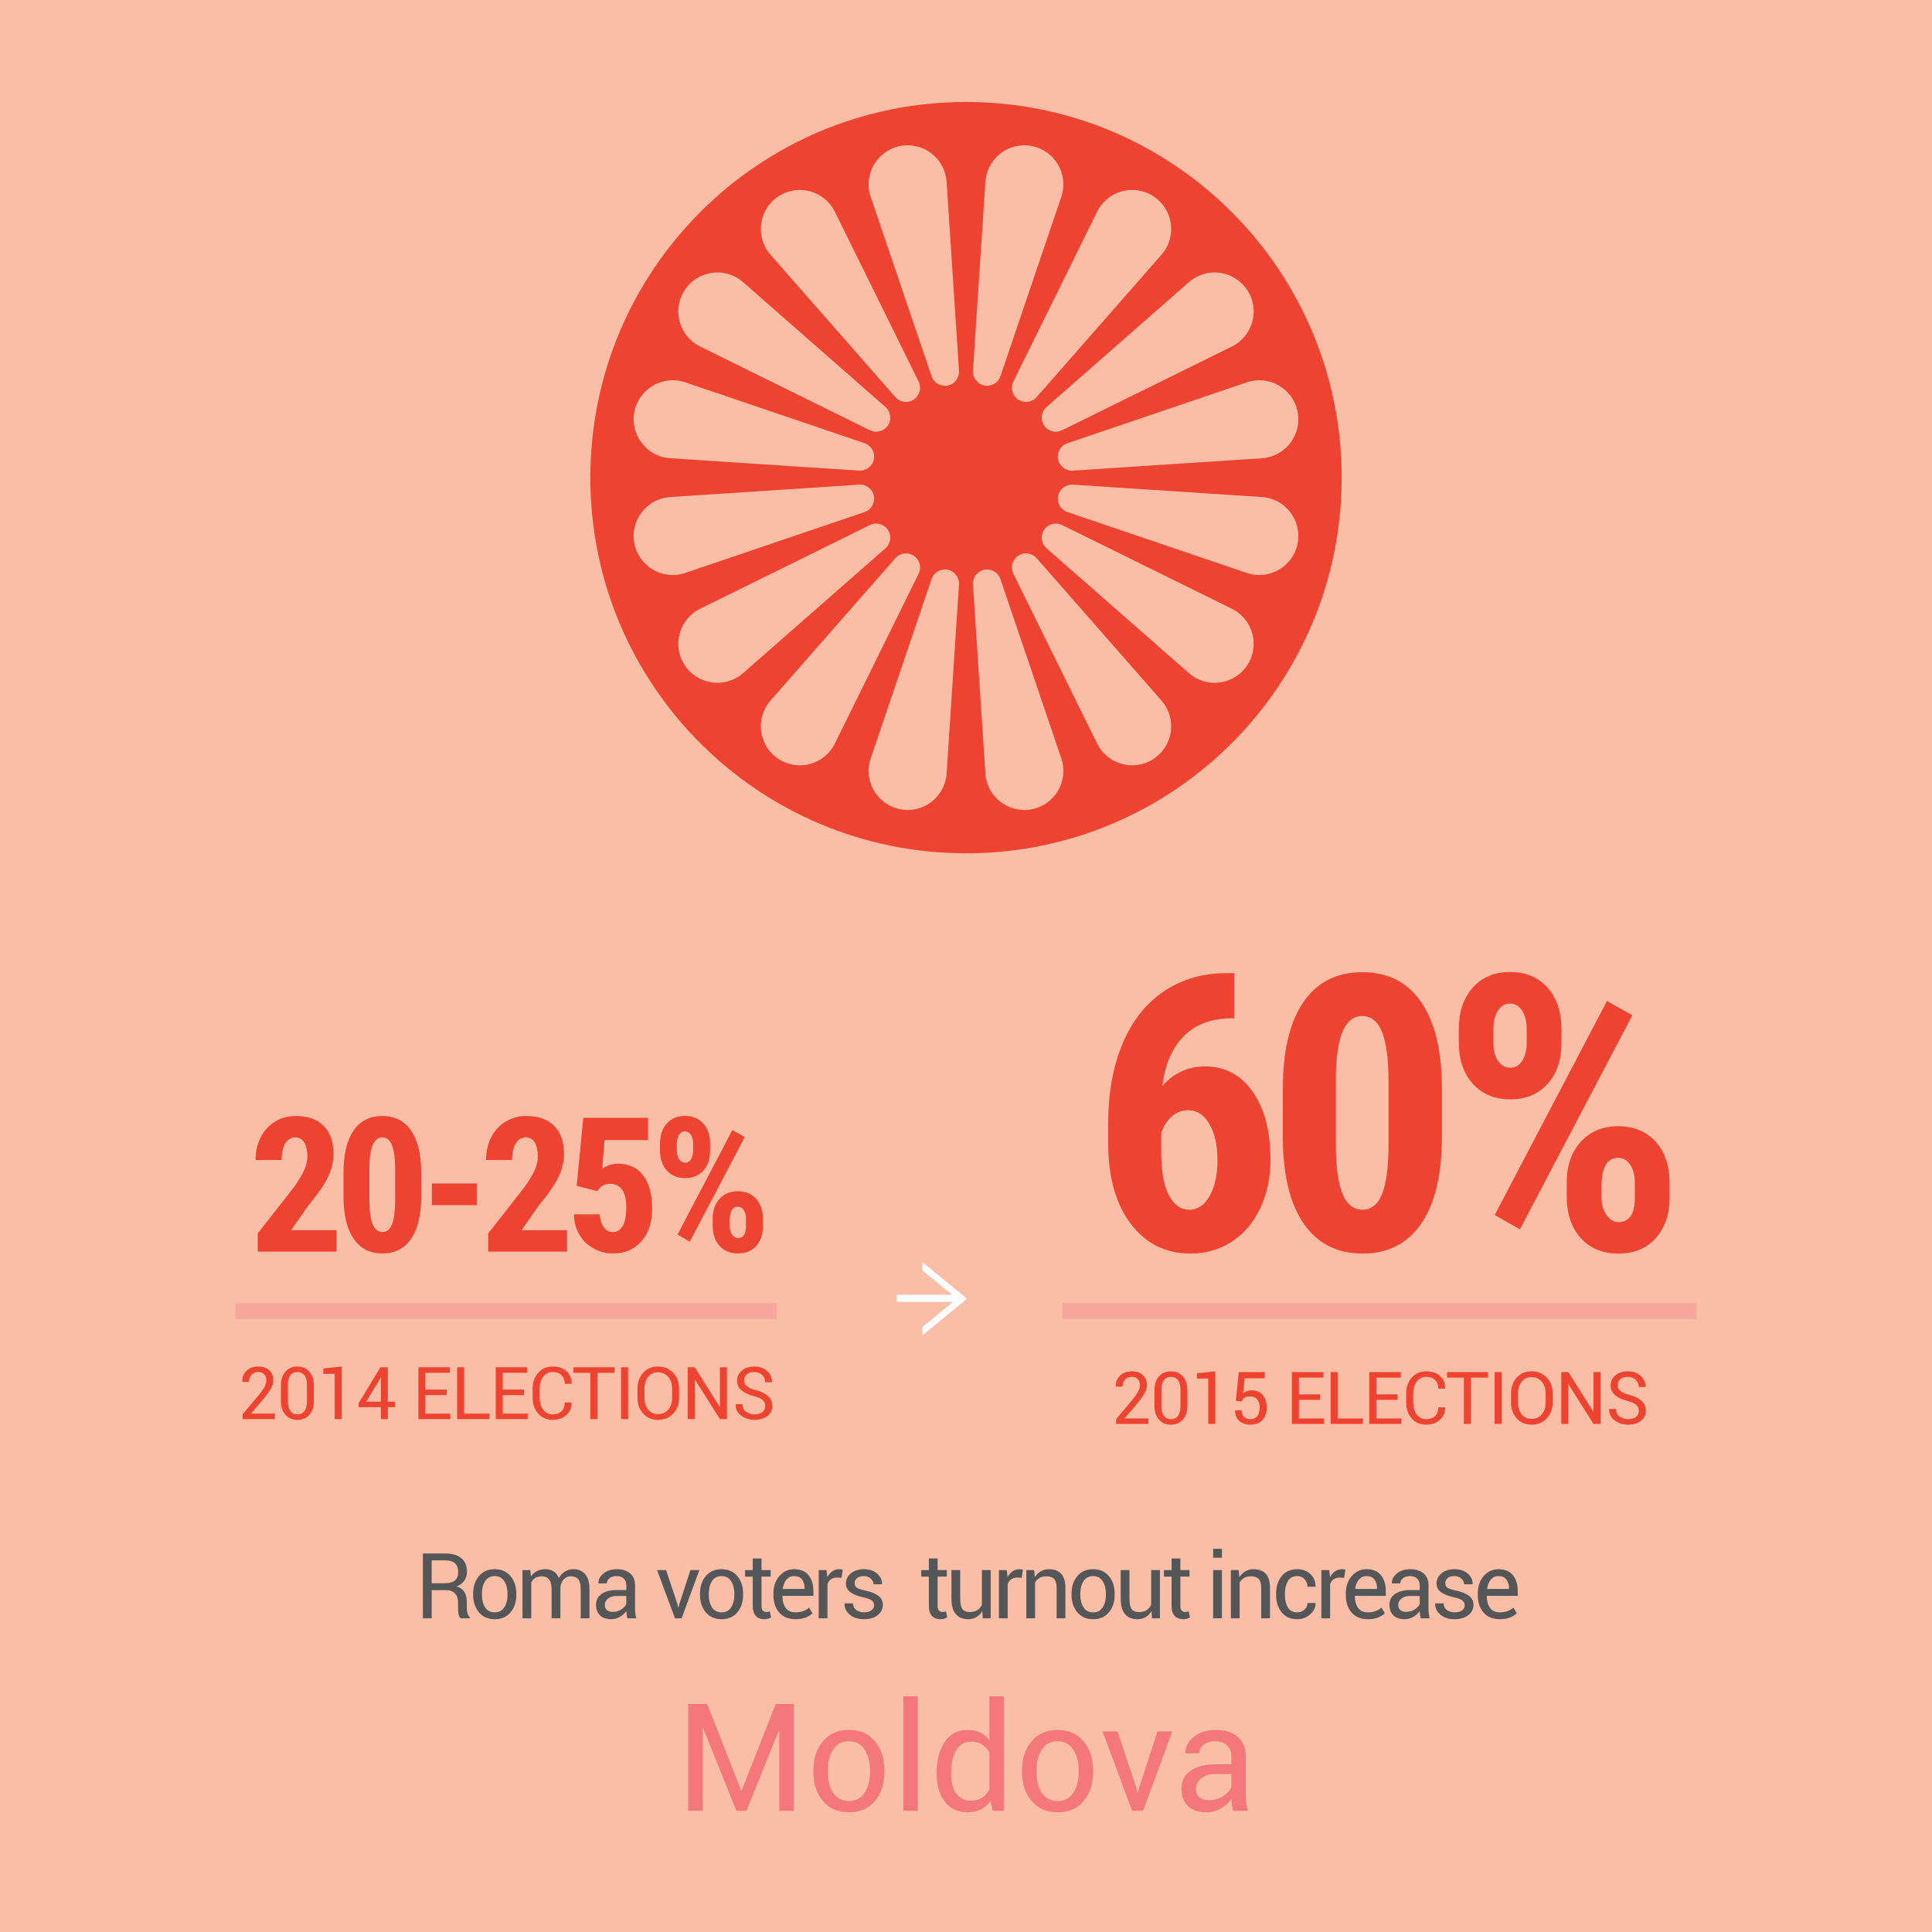 <?xml version="1.0" encoding="utf-8"?>
<!-- Generator: Adobe Illustrator 16.0.0, SVG Export Plug-In . SVG Version: 6.00 Build 0)  -->
<!DOCTYPE svg PUBLIC "-//W3C//DTD SVG 1.1//EN" "http://www.w3.org/Graphics/SVG/1.1/DTD/svg11.dtd">
<svg version="1.1" xmlns="http://www.w3.org/2000/svg" xmlns:xlink="http://www.w3.org/1999/xlink" x="0px" y="0px" width="100%"
	 height="100%" viewBox="0 0 360 360" enable-background="new 0 0 360 360" xml:space="preserve" class="c-infographic-svg">
<g id="Layer_1">
	<g>
		<rect fill="#FABEA7" width="360" height="360"/>
	</g>
	<g>
		<g>
			<path fill="#ef4331" d="M180.001,19c-38.666,0-70,31.342-70,70.002c0,38.659,31.334,69.998,70,69.998
				c38.658,0,69.998-31.339,69.998-69.998C249.999,50.342,218.659,19,180.001,19z"/>
		</g>
		<g>
			<g id="petal-15">
				<path fill="#fabea7" d="M144.998,36.619c3.65-2.436,8.623-1.11,10.566,2.83l15.612,31.657c0.577,1.179,0.196,2.612-0.903,3.341
					c-1.093,0.736-2.561,0.541-3.431-0.45L143.57,47.46C140.674,44.158,141.349,39.057,144.998,36.619z"/>
			</g>
			<g id="petal-14">
				<path fill="#fabea7" d="M127.618,54.002c2.435-3.651,7.54-4.327,10.842-1.431l26.536,23.273
					c0.988,0.869,1.184,2.336,0.449,3.436c-0.73,1.094-2.158,1.476-3.341,0.897l-31.655-15.613
					C126.506,62.623,125.177,57.649,127.618,54.002z"/>
			</g>
			<g id="petal-13">
				<path fill="#fabea7" d="M118.209,76.712c0.858-4.305,5.31-6.885,9.471-5.471l33.426,11.343c1.244,0.424,1.986,1.709,1.728,3
					c-0.253,1.295-1.431,2.197-2.749,2.109l-35.22-2.308C120.481,85.101,117.354,81.014,118.209,76.712z"/>
			</g>
			<g id="petal-12">
				<path fill="#fabea7" d="M118.209,101.292c-0.854-4.303,2.272-8.39,6.656-8.676l35.226-2.31c1.312-0.087,2.489,0.813,2.743,2.108
					c0.258,1.292-0.484,2.576-1.728,3l-33.426,11.346C123.519,108.173,119.067,105.595,118.209,101.292z"/>
			</g>
			<g id="petal-11">
				<path fill="#fabea7" d="M127.618,124c-2.441-3.646-1.112-8.62,2.831-10.563l31.655-15.612c1.184-0.581,2.611-0.198,3.341,0.895
					c0.734,1.1,0.544,2.568-0.449,3.439L138.46,125.43C135.157,128.325,130.053,127.649,127.618,124z"/>
			</g>
			<g id="petal-10">
				<path fill="#fabea7" d="M144.998,141.381c-3.649-2.438-4.323-7.538-1.427-10.841l23.271-26.538
					c0.87-0.989,2.338-1.184,3.431-0.45c1.099,0.731,1.486,2.163,0.903,3.343l-15.612,31.658
					C153.621,142.494,148.647,143.821,144.998,141.381z"/>
			</g>
			<g id="petal-9">
				<path fill="#fabea7" d="M176.382,144.133c-0.285,4.385-4.372,7.514-8.671,6.656c-4.308-0.856-6.887-5.31-5.469-9.47
					l11.342-33.425c0.422-1.243,1.712-1.986,3.001-1.729c1.29,0.255,2.192,1.433,2.107,2.747L176.382,144.133z"/>
			</g>
			<g id="petal-16">
				<path fill="#fabea7" d="M176.586,71.837c-1.289,0.256-2.579-0.486-3.001-1.729l-11.346-33.425
					c-1.414-4.162,1.165-8.615,5.465-9.471c4.306-0.854,8.394,2.273,8.678,6.657l2.311,35.224
					C178.778,70.402,177.876,71.58,176.586,71.837z"/>
			</g>
			<g id="petal-4">
				<path fill="#fabea7" d="M241.785,76.708c0.858,4.304-2.27,8.392-6.654,8.678l-35.222,2.308
					c-1.312,0.088-2.489-0.814-2.747-2.109c-0.258-1.291,0.482-2.576,1.732-2.998l33.422-11.345
					C236.478,69.828,240.933,72.407,241.785,76.708z"/>
			</g>
			<g id="petal-3">
				<path fill="#fabea7" d="M232.378,54.002c2.439,3.645,1.11,8.618-2.833,10.563l-31.655,15.613
					c-1.178,0.579-2.605,0.196-3.339-0.897c-0.736-1.1-0.539-2.567,0.453-3.436l26.536-23.273
					C224.843,49.675,229.945,50.351,232.378,54.002z"/>
			</g>
			<g id="petal-2">
				<path fill="#fabea7" d="M214.996,36.619c3.651,2.438,4.324,7.539,1.432,10.841l-23.273,26.538
					c-0.87,0.989-2.338,1.187-3.437,0.45c-1.089-0.731-1.476-2.16-0.898-3.341l15.615-31.66
					C206.379,35.508,211.347,34.184,214.996,36.619z"/>
			</g>
			<g id="petal-1">
				<path fill="#fabea7" d="M183.612,33.869c0.285-4.383,4.373-7.515,8.673-6.657c4.306,0.856,6.885,5.309,5.473,9.469
					l-11.343,33.424c-0.428,1.246-1.71,1.987-3.006,1.731c-1.29-0.257-2.192-1.434-2.107-2.745L183.612,33.869z"/>
			</g>
			<g id="petal-8">
				<path fill="#fabea7" d="M192.285,150.789c-4.3,0.858-8.388-2.271-8.673-6.656l-2.311-35.221
					c-0.085-1.313,0.817-2.492,2.107-2.747c1.296-0.257,2.579,0.485,3.006,1.729l11.343,33.425
					C199.169,145.479,196.597,149.934,192.285,150.789z"/>
			</g>
			<g id="petal-7">
				<path fill="#fabea7" d="M214.996,141.381c-3.649,2.44-8.617,1.111-10.562-2.828l-15.615-31.658
					c-0.578-1.179-0.19-2.612,0.898-3.343c1.099-0.733,2.567-0.539,3.437,0.45l23.273,26.538
					C219.32,133.844,218.647,138.943,214.996,141.381z"/>
			</g>
			<g id="petal-6">
				<path fill="#fabea7" d="M232.378,124c-2.433,3.649-7.536,4.325-10.838,1.43l-26.536-23.271c-0.992-0.872-1.189-2.34-0.453-3.439
					c0.734-1.092,2.162-1.476,3.339-0.895l31.655,15.61C233.488,115.38,234.817,120.351,232.378,124z"/>
			</g>
			<g id="petal-5">
				<path fill="#fabea7" d="M241.785,101.292c-0.853,4.301-5.308,6.88-9.469,5.469l-33.422-11.346c-1.25-0.424-1.99-1.708-1.732-3
					c0.257-1.295,1.429-2.195,2.741-2.108l35.228,2.31C239.515,92.902,242.644,96.987,241.785,101.292z"/>
			</g>
		</g>
	</g>
</g>
<g id="Layer_2">
	<g>
		<g>
			<path fill="#F4777C" d="M138.103,333.68h0.082l6.357-16.174h3.35v19.906h-2.693v-14.916l-0.082-0.014l-6.029,14.93h-1.873
				l-6.207-15.422l-0.082,0.014v15.408h-2.693v-19.906h3.541L138.103,333.68z"/>
			<path fill="#F4777C" d="M151.556,329.879c0-2.188,0.592-3.99,1.777-5.407c1.185-1.417,2.793-2.126,4.826-2.126
				c2.051,0,3.671,0.707,4.86,2.119c1.189,1.413,1.784,3.218,1.784,5.414v0.301c0,2.206-0.593,4.011-1.777,5.414
				c-1.185,1.404-2.798,2.105-4.84,2.105c-2.042,0-3.657-0.704-4.847-2.112s-1.784-3.21-1.784-5.407V329.879z M154.249,330.18
				c0,1.568,0.33,2.862,0.991,3.883c0.661,1.021,1.643,1.531,2.946,1.531c1.285,0,2.26-0.51,2.926-1.531
				c0.665-1.021,0.998-2.315,0.998-3.883v-0.301c0-1.549-0.335-2.839-1.005-3.869c-0.67-1.03-1.652-1.545-2.946-1.545
				c-1.285,0-2.258,0.515-2.919,1.545c-0.661,1.03-0.991,2.32-0.991,3.869V330.18z"/>
			<path fill="#F4777C" d="M171.011,337.412h-2.693v-21.328h2.693V337.412z"/>
			<path fill="#F4777C" d="M174.538,330.289c0-2.379,0.508-4.297,1.524-5.756c1.016-1.458,2.44-2.188,4.272-2.188
				c0.866,0,1.634,0.16,2.304,0.479c0.67,0.319,1.242,0.784,1.716,1.395v-8.135h2.693v21.328h-2.064l-0.41-1.873
				c-0.483,0.711-1.08,1.249-1.791,1.613s-1.536,0.547-2.475,0.547c-1.805,0-3.218-0.654-4.238-1.962
				c-1.021-1.308-1.531-3.028-1.531-5.161V330.289z M177.231,330.576c0,1.495,0.305,2.691,0.916,3.589
				c0.61,0.898,1.559,1.347,2.844,1.347c0.802,0,1.477-0.182,2.023-0.547c0.547-0.364,0.993-0.875,1.34-1.531v-6.904
				c-0.347-0.61-0.795-1.096-1.347-1.456c-0.552-0.36-1.215-0.54-1.989-0.54c-1.294,0-2.249,0.533-2.864,1.6
				s-0.923,2.452-0.923,4.156V330.576z"/>
			<path fill="#F4777C" d="M190.438,329.879c0-2.188,0.592-3.99,1.777-5.407c1.185-1.417,2.793-2.126,4.826-2.126
				c2.051,0,3.671,0.707,4.86,2.119c1.189,1.413,1.784,3.218,1.784,5.414v0.301c0,2.206-0.593,4.011-1.777,5.414
				c-1.185,1.404-2.798,2.105-4.84,2.105c-2.042,0-3.657-0.704-4.847-2.112s-1.784-3.21-1.784-5.407V329.879z M193.132,330.18
				c0,1.568,0.33,2.862,0.991,3.883c0.661,1.021,1.643,1.531,2.946,1.531c1.285,0,2.26-0.51,2.926-1.531
				c0.665-1.021,0.998-2.315,0.998-3.883v-0.301c0-1.549-0.335-2.839-1.005-3.869c-0.67-1.03-1.652-1.545-2.946-1.545
				c-1.285,0-2.258,0.515-2.919,1.545c-0.661,1.03-0.991,2.32-0.991,3.869V330.18z"/>
			<path fill="#F4777C" d="M211.712,333.051l0.232,1.039h0.082l0.26-1.039l3.404-10.432h2.748l-5.441,14.793h-2.037l-5.51-14.793
				h2.762L211.712,333.051z"/>
			<path fill="#F4777C" d="M229.745,337.412c-0.091-0.446-0.162-0.841-0.212-1.183c-0.05-0.342-0.08-0.686-0.089-1.032
				c-0.501,0.711-1.155,1.306-1.962,1.784s-1.675,0.718-2.604,0.718c-1.541,0-2.714-0.394-3.521-1.183
				c-0.807-0.788-1.21-1.875-1.21-3.261c0-1.413,0.572-2.518,1.716-3.315c1.144-0.797,2.695-1.196,4.655-1.196h2.926v-1.463
				c0-0.866-0.265-1.552-0.793-2.058c-0.529-0.506-1.276-0.759-2.242-0.759c-0.875,0-1.582,0.219-2.119,0.656
				c-0.538,0.438-0.807,0.962-0.807,1.572l-2.557,0.027l-0.027-0.082c-0.064-1.075,0.439-2.06,1.511-2.953
				c1.071-0.893,2.454-1.34,4.149-1.34c1.677,0,3.026,0.426,4.047,1.278c1.021,0.853,1.531,2.081,1.531,3.685v7.123
				c0,0.529,0.027,1.039,0.082,1.531s0.155,0.976,0.301,1.449H229.745z M225.274,335.443c0.975,0,1.854-0.25,2.639-0.752
				c0.784-0.501,1.294-1.075,1.531-1.723v-2.406h-3.021c-1.085,0-1.953,0.273-2.604,0.82c-0.652,0.547-0.978,1.189-0.978,1.928
				c0,0.656,0.205,1.176,0.615,1.559S224.472,335.443,225.274,335.443z"/>
		</g>
		<g>
			<path fill="#555658" d="M80.438,296.305v5.238h-1.635v-12.078h4.134c1.323,0,2.333,0.294,3.03,0.881
				c0.697,0.586,1.046,1.438,1.046,2.557c0,0.619-0.162,1.159-0.486,1.618c-0.323,0.459-0.795,0.824-1.415,1.096
				c0.664,0.216,1.142,0.565,1.432,1.05c0.291,0.484,0.436,1.084,0.436,1.797v1.138c0,0.376,0.042,0.714,0.125,1.013
				s0.227,0.542,0.432,0.73v0.199h-1.685c-0.216-0.188-0.354-0.465-0.415-0.83s-0.091-0.741-0.091-1.129v-1.104
				c0-0.653-0.191-1.18-0.573-1.578s-0.894-0.598-1.536-0.598H80.438z M80.438,295.019h2.333c0.924,0,1.59-0.176,1.996-0.527
				c0.407-0.352,0.61-0.887,0.61-1.606c0-0.68-0.198-1.207-0.594-1.581c-0.396-0.373-1.011-0.56-1.847-0.56h-2.499V295.019z"/>
			<path fill="#555658" d="M88.163,296.969c0-1.328,0.36-2.422,1.079-3.282s1.696-1.291,2.93-1.291c1.245,0,2.229,0.429,2.951,1.286
				c0.722,0.858,1.083,1.954,1.083,3.287v0.184c0,1.339-0.36,2.435-1.079,3.287c-0.719,0.852-1.699,1.277-2.938,1.277
				s-2.221-0.427-2.942-1.282c-0.723-0.854-1.083-1.949-1.083-3.282V296.969z M89.798,297.152c0,0.951,0.201,1.737,0.602,2.357
				c0.401,0.619,0.998,0.93,1.789,0.93c0.78,0,1.373-0.311,1.776-0.93c0.404-0.62,0.606-1.406,0.606-2.357v-0.184
				c0-0.94-0.204-1.724-0.61-2.349c-0.407-0.625-1.003-0.938-1.789-0.938c-0.78,0-1.371,0.313-1.772,0.938
				c-0.401,0.625-0.602,1.408-0.602,2.349V297.152z"/>
			<path fill="#555658" d="M98.818,292.562l0.116,1.179c0.293-0.426,0.666-0.757,1.117-0.992c0.451-0.235,0.975-0.353,1.573-0.353
				s1.111,0.139,1.54,0.415c0.429,0.276,0.751,0.691,0.967,1.245c0.288-0.515,0.663-0.92,1.125-1.216
				c0.462-0.296,1.003-0.444,1.623-0.444c0.913,0,1.635,0.314,2.167,0.942s0.797,1.572,0.797,2.834v5.371h-1.635v-5.387
				c0-0.886-0.152-1.513-0.457-1.881s-0.758-0.552-1.361-0.552c-0.559,0-1.011,0.193-1.357,0.581
				c-0.346,0.388-0.549,0.877-0.61,1.469v0.066v5.703h-1.644v-5.387c0-0.842-0.156-1.457-0.469-1.848
				c-0.313-0.39-0.763-0.585-1.349-0.585c-0.498,0-0.908,0.103-1.229,0.308c-0.321,0.204-0.567,0.492-0.739,0.863v6.648h-1.635
				v-8.981H98.818z"/>
			<path fill="#555658" d="M116.886,301.543c-0.055-0.271-0.098-0.511-0.129-0.718c-0.03-0.208-0.048-0.417-0.054-0.627
				c-0.304,0.432-0.701,0.793-1.191,1.083c-0.489,0.291-1.017,0.436-1.581,0.436c-0.935,0-1.647-0.239-2.138-0.718
				c-0.489-0.479-0.734-1.139-0.734-1.979c0-0.857,0.347-1.528,1.042-2.013c0.694-0.484,1.636-0.727,2.826-0.727h1.776v-0.888
				c0-0.526-0.161-0.942-0.481-1.25c-0.321-0.307-0.775-0.461-1.361-0.461c-0.531,0-0.96,0.133-1.287,0.398s-0.49,0.584-0.49,0.955
				l-1.552,0.017l-0.017-0.05c-0.039-0.653,0.267-1.251,0.917-1.793c0.65-0.542,1.49-0.813,2.519-0.813
				c1.018,0,1.837,0.259,2.457,0.776s0.93,1.263,0.93,2.236v4.325c0,0.321,0.017,0.631,0.05,0.93s0.094,0.592,0.183,0.88H116.886z
				 M114.171,300.348c0.592,0,1.126-0.152,1.602-0.457c0.476-0.304,0.786-0.652,0.93-1.045v-1.461h-1.834
				c-0.659,0-1.186,0.166-1.582,0.498c-0.396,0.332-0.593,0.722-0.593,1.17c0,0.398,0.125,0.714,0.374,0.946
				S113.685,300.348,114.171,300.348z"/>
			<path fill="#555658" d="M126.234,298.895l0.141,0.631h0.05l0.158-0.631l2.067-6.333h1.668l-3.304,8.981h-1.237l-3.345-8.981
				h1.677L126.234,298.895z"/>
			<path fill="#555658" d="M130.431,296.969c0-1.328,0.36-2.422,1.079-3.282s1.696-1.291,2.93-1.291
				c1.245,0,2.229,0.429,2.951,1.286c0.722,0.858,1.083,1.954,1.083,3.287v0.184c0,1.339-0.36,2.435-1.079,3.287
				c-0.719,0.852-1.699,1.277-2.938,1.277s-2.221-0.427-2.942-1.282c-0.723-0.854-1.083-1.949-1.083-3.282V296.969z
				 M132.066,297.152c0,0.951,0.201,1.737,0.602,2.357c0.401,0.619,0.998,0.93,1.789,0.93c0.78,0,1.373-0.311,1.776-0.93
				c0.404-0.62,0.606-1.406,0.606-2.357v-0.184c0-0.94-0.204-1.724-0.61-2.349c-0.407-0.625-1.003-0.938-1.789-0.938
				c-0.78,0-1.371,0.313-1.772,0.938c-0.401,0.625-0.602,1.408-0.602,2.349V297.152z"/>
			<path fill="#555658" d="M141.899,290.395v2.167h1.702v1.212h-1.702v5.453c0,0.421,0.087,0.717,0.261,0.889
				c0.175,0.172,0.406,0.258,0.693,0.258c0.094,0,0.199-0.013,0.315-0.038c0.116-0.024,0.213-0.051,0.291-0.079l0.224,1.121
				c-0.122,0.1-0.302,0.182-0.54,0.245s-0.473,0.095-0.706,0.095c-0.664,0-1.192-0.2-1.585-0.602s-0.589-1.03-0.589-1.889v-5.453
				h-1.428v-1.212h1.428v-2.167H141.899z"/>
			<path fill="#555658" d="M148.221,301.717c-1.29,0-2.295-0.412-3.017-1.236c-0.723-0.824-1.083-1.909-1.083-3.254v-0.365
				c0-1.289,0.372-2.356,1.117-3.2c0.744-0.844,1.653-1.266,2.727-1.266c1.201,0,2.102,0.374,2.702,1.12
				c0.6,0.748,0.9,1.741,0.9,2.98v0.863h-5.744l-0.025,0.041c0,0.902,0.199,1.635,0.598,2.196s1.007,0.843,1.826,0.843
				c0.553,0,1.039-0.079,1.457-0.237c0.418-0.157,0.776-0.375,1.075-0.651l0.639,1.063c-0.321,0.31-0.744,0.571-1.27,0.784
				S148.963,301.717,148.221,301.717z M147.964,293.682c-0.57,0-1.042,0.221-1.415,0.66c-0.374,0.44-0.602,1.003-0.685,1.689
				l0.017,0.041h4.051v-0.133c0-0.652-0.161-1.192-0.481-1.618S148.633,293.682,147.964,293.682z"/>
			<path fill="#555658" d="M156.801,294.006l-0.838-0.05c-0.432,0-0.795,0.103-1.092,0.308c-0.296,0.204-0.524,0.492-0.685,0.863
				v6.416h-1.635v-8.981h1.461l0.158,1.312c0.254-0.465,0.568-0.827,0.942-1.088c0.373-0.26,0.804-0.39,1.291-0.39
				c0.122,0,0.238,0.01,0.349,0.029s0.202,0.04,0.274,0.062L156.801,294.006z"/>
			<path fill="#555658" d="M162.874,299.127c0-0.359-0.137-0.652-0.411-0.879c-0.273-0.228-0.792-0.427-1.556-0.598
				c-1.057-0.228-1.869-0.546-2.436-0.955c-0.567-0.409-0.851-0.957-0.851-1.644c0-0.73,0.311-1.355,0.934-1.876
				c0.622-0.521,1.429-0.78,2.419-0.78c1.018,0,1.843,0.276,2.474,0.83s0.933,1.198,0.905,1.935l-0.017,0.049h-1.561
				c0-0.387-0.17-0.738-0.511-1.054c-0.34-0.315-0.771-0.474-1.291-0.474c-0.576,0-1.006,0.131-1.291,0.391
				c-0.285,0.26-0.428,0.57-0.428,0.93c0,0.354,0.123,0.628,0.369,0.822c0.247,0.193,0.754,0.37,1.523,0.531
				c1.101,0.232,1.937,0.562,2.507,0.987s0.855,0.982,0.855,1.669c0,0.797-0.322,1.446-0.967,1.95
				c-0.645,0.504-1.487,0.755-2.527,0.755c-1.146,0-2.047-0.29-2.706-0.871s-0.971-1.259-0.938-2.033l0.017-0.051h1.561
				c0.028,0.582,0.244,1.006,0.647,1.274s0.877,0.403,1.419,0.403c0.581,0,1.036-0.124,1.365-0.37
				C162.709,299.823,162.874,299.51,162.874,299.127z"/>
			<path fill="#555658" d="M174.717,290.395v2.167h1.702v1.212h-1.702v5.453c0,0.421,0.087,0.717,0.261,0.889
				c0.175,0.172,0.406,0.258,0.693,0.258c0.094,0,0.199-0.013,0.315-0.038c0.116-0.024,0.213-0.051,0.291-0.079l0.224,1.121
				c-0.122,0.1-0.302,0.182-0.54,0.245s-0.473,0.095-0.706,0.095c-0.664,0-1.192-0.2-1.585-0.602s-0.589-1.03-0.589-1.889v-5.453
				h-1.428v-1.212h1.428v-2.167H174.717z"/>
			<path fill="#555658" d="M183.023,300.215c-0.282,0.481-0.645,0.853-1.087,1.112s-0.955,0.39-1.536,0.39
				c-0.979,0-1.743-0.313-2.291-0.938s-0.822-1.6-0.822-2.922v-5.296h1.635v5.313c0,0.957,0.141,1.616,0.423,1.976
				s0.722,0.539,1.32,0.539c0.581,0,1.061-0.117,1.44-0.353c0.379-0.235,0.665-0.568,0.859-1v-6.475h1.635v8.981h-1.469
				L183.023,300.215z"/>
			<path fill="#555658" d="M190.382,294.006l-0.838-0.05c-0.432,0-0.795,0.103-1.092,0.308c-0.296,0.204-0.524,0.492-0.685,0.863
				v6.416h-1.635v-8.981h1.461l0.158,1.312c0.254-0.465,0.568-0.827,0.942-1.088c0.373-0.26,0.804-0.39,1.291-0.39
				c0.122,0,0.238,0.01,0.349,0.029s0.202,0.04,0.274,0.062L190.382,294.006z"/>
			<path fill="#555658" d="M192.695,292.562l0.116,1.337c0.299-0.477,0.674-0.846,1.125-1.108c0.451-0.263,0.964-0.395,1.54-0.395
				c0.968,0,1.718,0.283,2.25,0.851s0.797,1.443,0.797,2.627v5.67h-1.635v-5.637c0-0.791-0.156-1.353-0.469-1.685
				c-0.313-0.332-0.79-0.498-1.432-0.498c-0.503,0-0.931,0.101-1.283,0.303c-0.351,0.202-0.629,0.485-0.834,0.851v6.666h-1.635
				v-8.981H192.695z"/>
			<path fill="#555658" d="M199.664,296.969c0-1.328,0.36-2.422,1.079-3.282s1.696-1.291,2.93-1.291
				c1.245,0,2.229,0.429,2.951,1.286c0.722,0.858,1.083,1.954,1.083,3.287v0.184c0,1.339-0.36,2.435-1.079,3.287
				c-0.719,0.852-1.699,1.277-2.938,1.277s-2.221-0.427-2.942-1.282c-0.723-0.854-1.083-1.949-1.083-3.282V296.969z
				 M201.299,297.152c0,0.951,0.201,1.737,0.602,2.357c0.401,0.619,0.998,0.93,1.789,0.93c0.78,0,1.373-0.311,1.776-0.93
				c0.404-0.62,0.606-1.406,0.606-2.357v-0.184c0-0.94-0.204-1.724-0.61-2.349c-0.407-0.625-1.003-0.938-1.789-0.938
				c-0.78,0-1.371,0.313-1.772,0.938c-0.401,0.625-0.602,1.408-0.602,2.349V297.152z"/>
			<path fill="#555658" d="M214.561,300.215c-0.282,0.481-0.645,0.853-1.087,1.112s-0.955,0.39-1.536,0.39
				c-0.979,0-1.743-0.313-2.291-0.938s-0.822-1.6-0.822-2.922v-5.296h1.635v5.313c0,0.957,0.141,1.616,0.423,1.976
				s0.722,0.539,1.32,0.539c0.581,0,1.061-0.117,1.44-0.353c0.379-0.235,0.665-0.568,0.859-1v-6.475h1.635v8.981h-1.469
				L214.561,300.215z"/>
			<path fill="#555658" d="M219.945,290.395v2.167h1.702v1.212h-1.702v5.453c0,0.421,0.087,0.717,0.261,0.889
				c0.175,0.172,0.406,0.258,0.693,0.258c0.094,0,0.199-0.013,0.315-0.038c0.116-0.024,0.213-0.051,0.291-0.079l0.224,1.121
				c-0.122,0.1-0.302,0.182-0.54,0.245s-0.473,0.095-0.706,0.095c-0.664,0-1.192-0.2-1.585-0.602s-0.589-1.03-0.589-1.889v-5.453
				h-1.428v-1.212h1.428v-2.167H219.945z"/>
			<path fill="#555658" d="M227.691,290.262h-1.635v-1.668h1.635V290.262z M227.691,301.543h-1.635v-8.981h1.635V301.543z"/>
			<path fill="#555658" d="M230.817,292.562l0.116,1.337c0.299-0.477,0.674-0.846,1.125-1.108c0.451-0.263,0.964-0.395,1.54-0.395
				c0.968,0,1.718,0.283,2.25,0.851s0.797,1.443,0.797,2.627v5.67h-1.635v-5.637c0-0.791-0.156-1.353-0.469-1.685
				c-0.313-0.332-0.79-0.498-1.432-0.498c-0.503,0-0.931,0.101-1.283,0.303c-0.351,0.202-0.629,0.485-0.834,0.851v6.666h-1.635
				v-8.981H230.817z"/>
			<path fill="#555658" d="M241.738,300.439c0.503,0,0.943-0.168,1.32-0.503s0.564-0.745,0.564-1.232h1.478l0.025,0.05
				c0.022,0.774-0.31,1.462-0.996,2.063s-1.483,0.9-2.391,0.9c-1.262,0-2.236-0.429-2.922-1.286s-1.029-1.926-1.029-3.204v-0.349
				c0-1.268,0.344-2.331,1.034-3.191c0.688-0.86,1.661-1.291,2.917-1.291c1.001,0,1.822,0.31,2.461,0.93
				c0.639,0.62,0.947,1.381,0.925,2.282l-0.017,0.051h-1.486c0-0.549-0.179-1.015-0.535-1.399c-0.357-0.385-0.807-0.577-1.349-0.577
				c-0.802,0-1.388,0.312-1.755,0.935c-0.368,0.622-0.552,1.376-0.552,2.262v0.349c0,0.902,0.181,1.663,0.543,2.283
				C240.336,300.129,240.924,300.439,241.738,300.439z"/>
			<path fill="#555658" d="M250.467,294.006l-0.838-0.05c-0.432,0-0.795,0.103-1.092,0.308c-0.296,0.204-0.524,0.492-0.685,0.863
				v6.416h-1.635v-8.981h1.461l0.158,1.312c0.254-0.465,0.568-0.827,0.942-1.088c0.373-0.26,0.804-0.39,1.291-0.39
				c0.122,0,0.238,0.01,0.349,0.029s0.202,0.04,0.274,0.062L250.467,294.006z"/>
			<path fill="#555658" d="M254.879,301.717c-1.29,0-2.295-0.412-3.017-1.236c-0.723-0.824-1.083-1.909-1.083-3.254v-0.365
				c0-1.289,0.372-2.356,1.117-3.2c0.744-0.844,1.653-1.266,2.727-1.266c1.201,0,2.102,0.374,2.702,1.12
				c0.6,0.748,0.9,1.741,0.9,2.98v0.863h-5.744l-0.025,0.041c0,0.902,0.199,1.635,0.598,2.196s1.007,0.843,1.826,0.843
				c0.553,0,1.039-0.079,1.457-0.237c0.418-0.157,0.776-0.375,1.075-0.651l0.639,1.063c-0.321,0.31-0.744,0.571-1.27,0.784
				S255.621,301.717,254.879,301.717z M254.622,293.682c-0.57,0-1.042,0.221-1.415,0.66c-0.374,0.44-0.602,1.003-0.685,1.689
				l0.017,0.041h4.051v-0.133c0-0.652-0.161-1.192-0.481-1.618S255.292,293.682,254.622,293.682z"/>
			<path fill="#555658" d="M264.729,301.543c-0.055-0.271-0.098-0.511-0.129-0.718c-0.03-0.208-0.048-0.417-0.054-0.627
				c-0.304,0.432-0.701,0.793-1.191,1.083c-0.489,0.291-1.017,0.436-1.581,0.436c-0.935,0-1.647-0.239-2.138-0.718
				c-0.489-0.479-0.734-1.139-0.734-1.979c0-0.857,0.347-1.528,1.042-2.013c0.694-0.484,1.636-0.727,2.826-0.727h1.776v-0.888
				c0-0.526-0.161-0.942-0.481-1.25c-0.321-0.307-0.775-0.461-1.361-0.461c-0.531,0-0.96,0.133-1.287,0.398s-0.49,0.584-0.49,0.955
				l-1.552,0.017l-0.017-0.05c-0.039-0.653,0.267-1.251,0.917-1.793c0.65-0.542,1.49-0.813,2.519-0.813
				c1.018,0,1.837,0.259,2.457,0.776s0.93,1.263,0.93,2.236v4.325c0,0.321,0.017,0.631,0.05,0.93s0.094,0.592,0.183,0.88H264.729z
				 M262.015,300.348c0.592,0,1.126-0.152,1.602-0.457c0.476-0.304,0.786-0.652,0.93-1.045v-1.461h-1.834
				c-0.659,0-1.186,0.166-1.582,0.498c-0.396,0.332-0.593,0.722-0.593,1.17c0,0.398,0.125,0.714,0.374,0.946
				S261.528,300.348,262.015,300.348z"/>
			<path fill="#555658" d="M272.927,299.127c0-0.359-0.137-0.652-0.411-0.879c-0.273-0.228-0.792-0.427-1.556-0.598
				c-1.057-0.228-1.869-0.546-2.436-0.955c-0.567-0.409-0.851-0.957-0.851-1.644c0-0.73,0.311-1.355,0.934-1.876
				c0.622-0.521,1.429-0.78,2.419-0.78c1.018,0,1.843,0.276,2.474,0.83s0.933,1.198,0.905,1.935l-0.017,0.049h-1.561
				c0-0.387-0.17-0.738-0.511-1.054c-0.34-0.315-0.771-0.474-1.291-0.474c-0.576,0-1.006,0.131-1.291,0.391
				c-0.285,0.26-0.428,0.57-0.428,0.93c0,0.354,0.123,0.628,0.369,0.822c0.247,0.193,0.754,0.37,1.523,0.531
				c1.101,0.232,1.937,0.562,2.507,0.987s0.855,0.982,0.855,1.669c0,0.797-0.322,1.446-0.967,1.95
				c-0.645,0.504-1.487,0.755-2.527,0.755c-1.146,0-2.047-0.29-2.706-0.871s-0.971-1.259-0.938-2.033l0.017-0.051H269
				c0.028,0.582,0.244,1.006,0.647,1.274s0.877,0.403,1.419,0.403c0.581,0,1.036-0.124,1.365-0.37
				C272.762,299.823,272.927,299.51,272.927,299.127z"/>
			<path fill="#555658" d="M279.465,301.717c-1.29,0-2.295-0.412-3.017-1.236c-0.723-0.824-1.083-1.909-1.083-3.254v-0.365
				c0-1.289,0.372-2.356,1.117-3.2c0.744-0.844,1.653-1.266,2.727-1.266c1.201,0,2.102,0.374,2.702,1.12
				c0.6,0.748,0.9,1.741,0.9,2.98v0.863h-5.744l-0.025,0.041c0,0.902,0.199,1.635,0.598,2.196s1.007,0.843,1.826,0.843
				c0.553,0,1.039-0.079,1.457-0.237c0.418-0.157,0.776-0.375,1.075-0.651l0.639,1.063c-0.321,0.31-0.744,0.571-1.27,0.784
				S280.207,301.717,279.465,301.717z M279.208,293.682c-0.57,0-1.042,0.221-1.415,0.66c-0.374,0.44-0.602,1.003-0.685,1.689
				l0.017,0.041h4.051v-0.133c0-0.652-0.161-1.192-0.481-1.618S279.877,293.682,279.208,293.682z"/>
		</g>
	</g>
	<g>
		<g>
			<g>
				<g>
					<polygon fill="#FFFFFF" points="180.201,241.998 171.875,235.175 171.875,236.724 178.308,241.998 171.875,247.273 
						171.875,248.826 179.977,242.185 179.977,242.181 					"/>
				</g>
			</g>
			<g>
				<rect x="167.103" y="241.245" fill="#FFFFFF" width="11.535" height="1.349"/>
			</g>
		</g>
		<g>
			<g>
				<path fill="#EF4331" d="M229.975,181.333v8.41h-0.561c-3.714,0.023-6.664,1.139-8.848,3.347
					c-2.185,2.208-3.51,5.297-3.978,9.269c2.125-2.43,4.789-3.645,7.99-3.645c3.691,0,6.641,1.577,8.849,4.73
					c2.208,3.154,3.312,7.359,3.312,12.616c0,3.341-0.631,6.354-1.893,9.041s-3.031,4.771-5.309,6.255
					c-2.278,1.484-4.854,2.225-7.728,2.225c-4.625,0-8.334-1.857-11.126-5.572c-2.792-3.714-4.188-8.713-4.188-14.998v-3.68
					c0-5.63,0.882-10.559,2.646-14.788c1.763-4.228,4.31-7.481,7.639-9.759s7.213-3.428,11.652-3.452H229.975z M221.459,206.879
					c-1.261,0-2.319,0.399-3.171,1.198c-0.853,0.799-1.489,1.786-1.91,2.96v3.595c0,3.619,0.479,6.321,1.437,8.106
					c0.958,1.786,2.219,2.678,3.785,2.678c1.588,0,2.861-0.864,3.82-2.591c0.958-1.727,1.437-3.941,1.437-6.643
					c0-2.749-0.497-4.986-1.49-6.713C224.374,207.742,223.071,206.879,221.459,206.879z"/>
				<path fill="#EF4331" d="M268.683,211.785c0,7.056-1.279,12.452-3.837,16.19c-2.558,3.738-6.208,5.606-10.951,5.606
					c-4.696,0-8.323-1.816-10.881-5.449s-3.884-8.836-3.977-15.612v-9.637c0-7.032,1.272-12.411,3.819-16.137
					c2.546-3.726,6.203-5.589,10.969-5.589c4.766,0,8.421,1.846,10.968,5.537c2.546,3.692,3.843,8.959,3.89,15.805V211.785z
					 M258.731,201.424c0-4.034-0.398-7.059-1.192-9.076s-2.032-3.026-3.714-3.026c-3.154,0-4.79,3.694-4.906,11.082v12.77
					c0,4.128,0.403,7.2,1.209,9.217s2.062,3.025,3.767,3.025c1.612,0,2.809-0.944,3.592-2.832c0.783-1.888,1.197-4.778,1.244-8.672
					V201.424z"/>
				<path fill="#EF4331" d="M271.823,191.67c0-3.106,0.858-5.642,2.575-7.604c1.717-1.962,4.036-2.944,6.956-2.944
					c2.92,0,5.25,0.964,6.991,2.891c1.74,1.928,2.61,4.527,2.61,7.797v2.558c0,3.154-0.864,5.689-2.593,7.604
					c-1.729,1.916-4.042,2.874-6.938,2.874c-2.873,0-5.192-0.958-6.956-2.874c-1.765-1.915-2.646-4.521-2.646-7.814V191.67z
					 M278.271,194.369c0,1.401,0.298,2.518,0.894,3.346c0.596,0.83,1.35,1.244,2.26,1.244c0.935,0,1.676-0.432,2.226-1.296
					c0.548-0.864,0.823-1.998,0.823-3.399v-2.593c0-1.354-0.28-2.47-0.841-3.346s-1.32-1.314-2.278-1.314
					c-0.935,0-1.682,0.438-2.243,1.314s-0.841,2.027-0.841,3.452V194.369z M283.212,229.061l-4.696-2.663l20.92-39.878l4.731,2.663
					L283.212,229.061z M291.938,220.37c0-3.154,0.876-5.694,2.628-7.622c1.752-1.928,4.065-2.891,6.938-2.891
					c2.896,0,5.222,0.952,6.974,2.856c1.752,1.904,2.628,4.515,2.628,7.832v2.558c0,3.131-0.854,5.659-2.559,7.587
					c-1.706,1.927-4.03,2.891-6.973,2.891c-2.967,0-5.315-0.969-7.043-2.908c-1.729-1.939-2.593-4.509-2.593-7.709V220.37z
					 M298.42,223.104c0,1.309,0.309,2.406,0.929,3.294c0.619,0.888,1.36,1.332,2.225,1.332c1.939,0,2.955-1.39,3.049-4.17v-3.189
					c0-1.378-0.287-2.494-0.859-3.347c-0.573-0.853-1.326-1.279-2.26-1.279c-2.056,0-3.083,1.787-3.083,5.361V223.104z"/>
			</g>
			<g>
				<path fill="#EF4331" d="M213.978,265.326h-5.997v-0.896l3.031-3.615c0.54-0.655,0.906-1.175,1.098-1.563
					c0.192-0.387,0.289-0.777,0.289-1.171c0-0.446-0.13-0.813-0.392-1.098c-0.261-0.285-0.621-0.428-1.081-0.428
					c-0.57,0-1.005,0.175-1.304,0.524c-0.298,0.349-0.448,0.785-0.448,1.307h-1.26l-0.013-0.04c-0.022-0.787,0.241-1.454,0.79-2
					c0.548-0.546,1.293-0.819,2.235-0.819c0.862,0,1.541,0.239,2.037,0.716c0.495,0.478,0.743,1.095,0.743,1.851
					c0,0.508-0.14,1.006-0.421,1.492c-0.281,0.487-0.709,1.097-1.284,1.831l-2.435,2.853l0.013,0.033h4.398V265.326z"/>
				<path fill="#EF4331" d="M221.262,261.917c0,1.092-0.278,1.957-0.833,2.594c-0.555,0.637-1.301,0.955-2.239,0.955
					c-0.933,0-1.679-0.318-2.239-0.955s-0.839-1.501-0.839-2.594v-2.839c0-1.083,0.278-1.946,0.833-2.587
					c0.555-0.641,1.299-0.962,2.232-0.962c0.938,0,1.686,0.321,2.245,0.962c0.56,0.641,0.84,1.503,0.84,2.587V261.917z
					 M219.955,258.805c0-0.694-0.155-1.243-0.464-1.645s-0.748-0.604-1.313-0.604c-0.562,0-0.995,0.201-1.3,0.604
					s-0.458,0.951-0.458,1.645v3.376c0,0.694,0.156,1.245,0.468,1.652c0.312,0.407,0.746,0.61,1.303,0.61
					c0.566,0,1.001-0.202,1.307-0.607c0.305-0.405,0.458-0.956,0.458-1.655V258.805z"/>
				<path fill="#EF4331" d="M226.449,265.326h-1.313v-8.451l-2.103,0.02v-1.008l3.417-0.358V265.326z"/>
				<path fill="#EF4331" d="M230.277,261.034l0.557-5.367h4.836v1.161h-3.734l-0.312,2.779c0.208-0.155,0.438-0.282,0.689-0.381
					s0.54-0.151,0.862-0.156c0.894-0.009,1.593,0.271,2.1,0.839c0.506,0.568,0.76,1.348,0.76,2.338c0,0.969-0.26,1.747-0.779,2.335
					c-0.52,0.588-1.277,0.882-2.272,0.882c-0.818,0-1.499-0.223-2.043-0.67s-0.805-1.104-0.783-1.97l0.013-0.04h1.181
					c0,0.526,0.151,0.934,0.455,1.224c0.303,0.29,0.695,0.435,1.177,0.435c0.553,0,0.982-0.194,1.287-0.583s0.458-0.922,0.458-1.599
					c0-0.614-0.154-1.112-0.461-1.492s-0.735-0.571-1.284-0.571c-0.513,0-0.884,0.078-1.114,0.232s-0.4,0.394-0.511,0.716
					L230.277,261.034z"/>
				<path fill="#EF4331" d="M245.999,260.849h-3.967v3.456h4.644v1.021h-5.95v-9.659h5.877v1.028h-4.571v3.125h3.967V260.849z"/>
				<path fill="#EF4331" d="M249.257,264.305h4.71v1.021h-6.017v-9.659h1.307V264.305z"/>
				<path fill="#EF4331" d="M260.421,260.849h-3.967v3.456h4.644v1.021h-5.951v-9.659h5.878v1.028h-4.571v3.125h3.967V260.849z"/>
				<path fill="#EF4331" d="M269.265,262.235l0.013,0.04c0.018,0.906-0.301,1.665-0.955,2.275c-0.654,0.61-1.519,0.916-2.594,0.916
					c-1.092,0-1.982-0.387-2.67-1.161s-1.031-1.756-1.031-2.945v-1.718c0-1.189,0.344-2.172,1.031-2.949
					c0.688-0.776,1.578-1.164,2.67-1.164c1.093,0,1.961,0.291,2.607,0.872c0.646,0.582,0.959,1.353,0.941,2.312l-0.013,0.04h-1.254
					c0-0.677-0.199-1.212-0.597-1.605s-0.959-0.59-1.685-0.59c-0.729,0-1.311,0.294-1.744,0.882c-0.434,0.588-0.65,1.318-0.65,2.189
					v1.731c0,0.88,0.217,1.614,0.65,2.202c0.433,0.588,1.015,0.882,1.744,0.882c0.726,0,1.287-0.196,1.685-0.587
					c0.398-0.392,0.597-0.932,0.597-1.622H269.265z"/>
				<path fill="#EF4331" d="M277.265,256.696h-3.184v8.63h-1.307v-8.63h-3.144v-1.028h7.635V256.696z"/>
				<path fill="#EF4331" d="M279.813,265.326h-1.313v-9.659h1.313V265.326z"/>
				<path fill="#EF4331" d="M289.313,261.359c0,1.181-0.366,2.16-1.098,2.938s-1.682,1.167-2.849,1.167
					c-1.128,0-2.044-0.389-2.75-1.167c-0.705-0.778-1.058-1.758-1.058-2.938v-1.718c0-1.176,0.353-2.156,1.058-2.939
					c0.706-0.783,1.622-1.174,2.75-1.174c1.167,0,2.117,0.39,2.849,1.171c0.732,0.78,1.098,1.761,1.098,2.942V261.359z
					 M288.005,259.628c0-0.885-0.239-1.61-0.716-2.176c-0.478-0.566-1.119-0.849-1.924-0.849c-0.761,0-1.368,0.283-1.821,0.849
					c-0.453,0.566-0.68,1.291-0.68,2.176v1.731c0,0.893,0.227,1.623,0.68,2.189c0.454,0.566,1.061,0.849,1.821,0.849
					c0.81,0,1.452-0.282,1.927-0.846c0.476-0.564,0.713-1.295,0.713-2.192V259.628z"/>
				<path fill="#EF4331" d="M298.228,265.326h-1.307l-4.65-7.376l-0.04,0.013v7.363h-1.307v-9.659h1.307l4.65,7.37l0.04-0.013
					v-7.357h1.307V265.326z"/>
				<path fill="#EF4331" d="M305.366,262.892c0-0.438-0.157-0.805-0.471-1.101s-0.867-0.548-1.659-0.756
					c-0.981-0.243-1.748-0.602-2.298-1.075c-0.55-0.473-0.826-1.068-0.826-1.784c0-0.756,0.296-1.387,0.889-1.891
					c0.593-0.504,1.362-0.756,2.309-0.756c1.017,0,1.828,0.289,2.431,0.866c0.604,0.577,0.897,1.25,0.879,2.02l-0.021,0.04h-1.247
					c0-0.548-0.191-1.001-0.573-1.36c-0.383-0.358-0.873-0.537-1.47-0.537c-0.61,0-1.078,0.148-1.403,0.444
					c-0.325,0.296-0.487,0.681-0.487,1.154c0,0.42,0.178,0.771,0.534,1.051c0.355,0.281,0.934,0.527,1.734,0.74
					c0.973,0.252,1.714,0.624,2.223,1.114c0.508,0.491,0.763,1.097,0.763,1.818c0,0.778-0.306,1.404-0.919,1.877
					c-0.612,0.473-1.412,0.709-2.398,0.709c-0.933,0-1.757-0.261-2.471-0.783c-0.714-0.521-1.06-1.221-1.038-2.096l0.014-0.04h1.247
					c0,0.606,0.229,1.073,0.689,1.403s0.979,0.494,1.559,0.494c0.619,0,1.109-0.139,1.469-0.418
					C305.186,263.748,305.366,263.369,305.366,262.892z"/>
			</g>
			<g opacity="0.6">
				<g>
					<rect x="197.935" y="242.824" fill="#F7979A" width="118.24" height="3"/>
				</g>
			</g>
		</g>
		<g>
			<g>
				<path fill="#EF4331" d="M62.711,233.221H48.022v-3.395l6.745-8.606c0.856-1.191,1.486-2.236,1.892-3.136
					s0.608-1.761,0.608-2.586c0-1.111-0.191-1.981-0.574-2.612c-0.382-0.63-0.933-0.945-1.652-0.945
					c-0.788,0-1.412,0.369-1.875,1.105c-0.462,0.736-0.693,1.772-0.693,3.106h-4.862c0-1.529,0.317-2.927,0.95-4.194
					c0.633-1.267,1.523-2.251,2.67-2.953c1.147-0.702,2.445-1.053,3.895-1.053c2.226,0,3.952,0.614,5.179,1.84
					c1.227,1.227,1.841,2.97,1.841,5.23c0,1.404-0.34,2.828-1.019,4.271s-1.909,3.226-3.689,5.347l-3.202,4.591h8.474V233.221z"/>
				<path fill="#EF4331" d="M78.488,222.915c0,3.447-0.625,6.083-1.875,7.909c-1.25,1.826-3.033,2.739-5.35,2.739
					c-2.294,0-4.066-0.887-5.316-2.662c-1.25-1.774-1.897-4.317-1.943-7.626v-4.708c0-3.435,0.622-6.063,1.866-7.884
					c1.244-1.82,3.03-2.73,5.358-2.73c2.328,0,4.114,0.902,5.358,2.705c1.244,1.803,1.877,4.377,1.9,7.721V222.915z M73.626,217.854
					c0-1.97-0.194-3.448-0.582-4.434c-0.388-0.986-0.993-1.479-1.814-1.479c-1.541,0-2.34,1.805-2.397,5.414v6.238
					c0,2.017,0.197,3.518,0.591,4.503s1.007,1.478,1.84,1.478c0.788,0,1.372-0.461,1.754-1.383c0.383-0.922,0.585-2.334,0.608-4.237
					V217.854z"/>
				<path fill="#EF4331" d="M88.839,224.559h-8.371v-4.04h8.371V224.559z"/>
				<path fill="#EF4331" d="M105.661,233.221H90.972v-3.395l6.745-8.606c0.856-1.191,1.486-2.236,1.892-3.136
					c0.405-0.899,0.608-1.761,0.608-2.586c0-1.111-0.191-1.981-0.574-2.612c-0.382-0.63-0.933-0.945-1.652-0.945
					c-0.788,0-1.413,0.369-1.875,1.105c-0.462,0.736-0.693,1.772-0.693,3.106h-4.862c0-1.529,0.317-2.927,0.95-4.194
					c0.633-1.267,1.524-2.251,2.671-2.953c1.147-0.702,2.445-1.053,3.895-1.053c2.226,0,3.952,0.614,5.179,1.84
					c1.227,1.227,1.84,2.97,1.84,5.23c0,1.404-0.34,2.828-1.019,4.271c-0.679,1.444-1.909,3.226-3.689,5.347l-3.201,4.591h8.474
					V233.221z"/>
				<path fill="#EF4331" d="M107.451,220.963l1.233-12.668h12.069v4.143h-8.098l-0.445,5.341c0.936-0.627,1.9-0.941,2.893-0.941
					c2.054,0,3.638,0.73,4.75,2.191s1.669,3.526,1.669,6.197c0,2.499-0.662,4.514-1.985,6.043c-1.324,1.53-3.093,2.294-5.307,2.294
					c-1.313,0-2.528-0.311-3.646-0.933c-1.119-0.622-2-1.486-2.645-2.593c-0.645-1.107-0.973-2.363-0.984-3.767h4.793
					c0.08,1.05,0.336,1.863,0.77,2.439s0.993,0.865,1.678,0.865c0.799,0,1.415-0.387,1.849-1.16
					c0.434-0.773,0.651-1.928,0.651-3.463c0-1.444-0.26-2.532-0.779-3.265c-0.52-0.733-1.247-1.1-2.183-1.1
					c-0.913,0-1.621,0.314-2.123,0.941l-0.308,0.428L107.451,220.963z"/>
				<path fill="#EF4331" d="M122.972,213.088c0-1.518,0.419-2.756,1.258-3.715c0.839-0.958,1.971-1.438,3.398-1.438
					s2.565,0.471,3.416,1.413c0.85,0.941,1.275,2.211,1.275,3.809v1.25c0,1.541-0.422,2.779-1.267,3.715
					c-0.845,0.936-1.975,1.404-3.39,1.404c-1.404,0-2.537-0.468-3.398-1.404c-0.862-0.936-1.292-2.208-1.292-3.817V213.088z
					 M126.122,214.407c0,0.685,0.146,1.23,0.437,1.635c0.291,0.405,0.659,0.608,1.104,0.608c0.457,0,0.819-0.211,1.087-0.633
					c0.268-0.422,0.402-0.976,0.402-1.661v-1.267c0-0.662-0.137-1.207-0.411-1.635c-0.274-0.428-0.645-0.642-1.113-0.642
					c-0.457,0-0.822,0.214-1.096,0.642c-0.274,0.428-0.411,0.99-0.411,1.687V214.407z M128.536,231.355l-2.294-1.301l10.22-19.482
					l2.312,1.301L128.536,231.355z M132.799,227.109c0-1.541,0.428-2.782,1.284-3.723c0.856-0.942,1.986-1.413,3.39-1.413
					c1.415,0,2.551,0.465,3.407,1.395c0.856,0.931,1.284,2.206,1.284,3.827v1.25c0,1.529-0.417,2.765-1.25,3.707
					c-0.833,0.941-1.969,1.412-3.407,1.412c-1.449,0-2.596-0.473-3.441-1.421c-0.845-0.947-1.267-2.203-1.267-3.766V227.109z
					 M135.966,228.445c0,0.639,0.151,1.176,0.454,1.609c0.302,0.434,0.665,0.65,1.087,0.65c0.947,0,1.444-0.679,1.49-2.037v-1.558
					c0-0.673-0.14-1.218-0.42-1.635c-0.279-0.417-0.647-0.625-1.104-0.625c-1.004,0-1.506,0.873-1.506,2.62V228.445z"/>
			</g>
			<g>
				<path fill="#EF4331" d="M51.205,264.432h-5.997v-0.896l3.031-3.615c0.54-0.655,0.906-1.175,1.098-1.563
					c0.192-0.387,0.289-0.777,0.289-1.171c0-0.446-0.13-0.813-0.392-1.098c-0.261-0.285-0.621-0.428-1.081-0.428
					c-0.57,0-1.005,0.175-1.304,0.524c-0.298,0.349-0.448,0.785-0.448,1.307h-1.26l-0.013-0.04c-0.022-0.787,0.241-1.454,0.79-2
					c0.548-0.546,1.293-0.819,2.235-0.819c0.862,0,1.541,0.239,2.037,0.716c0.495,0.478,0.743,1.095,0.743,1.851
					c0,0.508-0.14,1.006-0.421,1.492c-0.281,0.487-0.709,1.097-1.284,1.831l-2.435,2.853l0.013,0.033h4.398V264.432z"/>
				<path fill="#EF4331" d="M58.489,261.022c0,1.092-0.277,1.957-0.833,2.594c-0.555,0.637-1.301,0.955-2.239,0.955
					c-0.933,0-1.679-0.318-2.239-0.955s-0.839-1.501-0.839-2.594v-2.839c0-1.083,0.278-1.946,0.833-2.587
					c0.555-0.641,1.299-0.962,2.232-0.962c0.938,0,1.686,0.321,2.245,0.962c0.56,0.641,0.839,1.503,0.839,2.587V261.022z
					 M57.182,257.911c0-0.694-0.155-1.243-0.464-1.645s-0.748-0.604-1.313-0.604c-0.562,0-0.995,0.201-1.3,0.604
					s-0.458,0.951-0.458,1.645v3.376c0,0.694,0.156,1.245,0.468,1.652c0.312,0.407,0.746,0.61,1.303,0.61
					c0.566,0,1.001-0.202,1.307-0.607c0.305-0.405,0.458-0.956,0.458-1.655V257.911z"/>
				<path fill="#EF4331" d="M63.677,264.432h-1.313v-8.451L60.26,256v-1.008l3.417-0.358V264.432z"/>
				<path fill="#EF4331" d="M72.268,261.181h1.333v1.021h-1.333v2.229h-1.3v-2.229h-4.146v-0.736l4.066-6.693h1.38V261.181z
					 M68.221,261.181h2.747v-4.531l-0.04-0.007l-0.126,0.332L68.221,261.181z"/>
				<path fill="#EF4331" d="M83.227,259.954H79.26v3.456h4.644v1.021h-5.95v-9.659h5.877v1.028H79.26v3.125h3.967V259.954z"/>
				<path fill="#EF4331" d="M86.484,263.41h4.71v1.021h-6.017v-9.659h1.307V263.41z"/>
				<path fill="#EF4331" d="M97.649,259.954h-3.967v3.456h4.644v1.021h-5.951v-9.659h5.877v1.028h-4.57v3.125h3.967V259.954z"/>
				<path fill="#EF4331" d="M106.492,261.34l0.013,0.04c0.018,0.906-0.301,1.665-0.955,2.275c-0.654,0.61-1.519,0.916-2.594,0.916
					c-1.092,0-1.982-0.387-2.67-1.161s-1.032-1.756-1.032-2.945v-1.718c0-1.189,0.344-2.172,1.032-2.949
					c0.688-0.776,1.578-1.164,2.67-1.164s1.961,0.291,2.607,0.872c0.646,0.582,0.959,1.353,0.941,2.312l-0.013,0.04h-1.254
					c0-0.677-0.199-1.212-0.597-1.605s-0.959-0.59-1.685-0.59c-0.729,0-1.311,0.294-1.745,0.882c-0.433,0.588-0.65,1.318-0.65,2.189
					v1.731c0,0.88,0.217,1.614,0.65,2.202c0.434,0.588,1.015,0.882,1.745,0.882c0.726,0,1.287-0.196,1.685-0.587
					c0.398-0.392,0.597-0.932,0.597-1.622H106.492z"/>
				<path fill="#EF4331" d="M114.492,255.801h-3.184v8.63h-1.307v-8.63h-3.145v-1.028h7.635V255.801z"/>
				<path fill="#EF4331" d="M117.04,264.432h-1.313v-9.659h1.313V264.432z"/>
				<path fill="#EF4331" d="M126.54,260.465c0,1.181-0.366,2.16-1.098,2.938s-1.682,1.167-2.849,1.167
					c-1.128,0-2.044-0.389-2.75-1.167c-0.705-0.778-1.058-1.758-1.058-2.938v-1.718c0-1.176,0.353-2.156,1.058-2.939
					c0.706-0.783,1.622-1.174,2.75-1.174c1.167,0,2.117,0.39,2.849,1.171c0.732,0.78,1.098,1.761,1.098,2.942V260.465z
					 M125.233,258.733c0-0.885-0.239-1.61-0.716-2.176c-0.478-0.566-1.119-0.849-1.924-0.849c-0.761,0-1.368,0.283-1.821,0.849
					c-0.453,0.566-0.68,1.291-0.68,2.176v1.731c0,0.893,0.227,1.623,0.68,2.189c0.454,0.566,1.061,0.849,1.821,0.849
					c0.809,0,1.451-0.282,1.927-0.846s0.713-1.295,0.713-2.192V258.733z"/>
				<path fill="#EF4331" d="M135.456,264.432h-1.307l-4.65-7.376l-0.04,0.013v7.363h-1.307v-9.659h1.307l4.65,7.37l0.04-0.013
					v-7.357h1.307V264.432z"/>
				<path fill="#EF4331" d="M142.594,261.997c0-0.438-0.157-0.805-0.471-1.101s-0.867-0.548-1.658-0.756
					c-0.982-0.243-1.748-0.602-2.298-1.075c-0.551-0.473-0.826-1.068-0.826-1.784c0-0.756,0.296-1.387,0.889-1.891
					c0.593-0.504,1.362-0.756,2.309-0.756c1.018,0,1.828,0.289,2.432,0.866c0.604,0.577,0.896,1.25,0.879,2.02l-0.02,0.04h-1.247
					c0-0.548-0.191-1.001-0.574-1.36c-0.383-0.358-0.873-0.537-1.47-0.537c-0.61,0-1.078,0.148-1.403,0.444
					c-0.325,0.296-0.488,0.681-0.488,1.154c0,0.42,0.178,0.771,0.534,1.051s0.934,0.527,1.735,0.74
					c0.973,0.252,1.713,0.624,2.222,1.114c0.508,0.491,0.763,1.097,0.763,1.818c0,0.778-0.306,1.404-0.918,1.877
					c-0.613,0.473-1.412,0.709-2.398,0.709c-0.934,0-1.757-0.261-2.471-0.783c-0.714-0.521-1.061-1.221-1.039-2.096l0.014-0.04
					h1.247c0,0.606,0.23,1.073,0.69,1.403c0.459,0.33,0.979,0.494,1.559,0.494c0.619,0,1.108-0.139,1.469-0.418
					C142.414,262.853,142.594,262.475,142.594,261.997z"/>
			</g>
			<g opacity="0.6">
				<g>
					<rect x="43.826" y="242.825" fill="#F7979A" width="100.913" height="3"/>
				</g>
			</g>
		</g>
	</g>
</g>
</svg>
